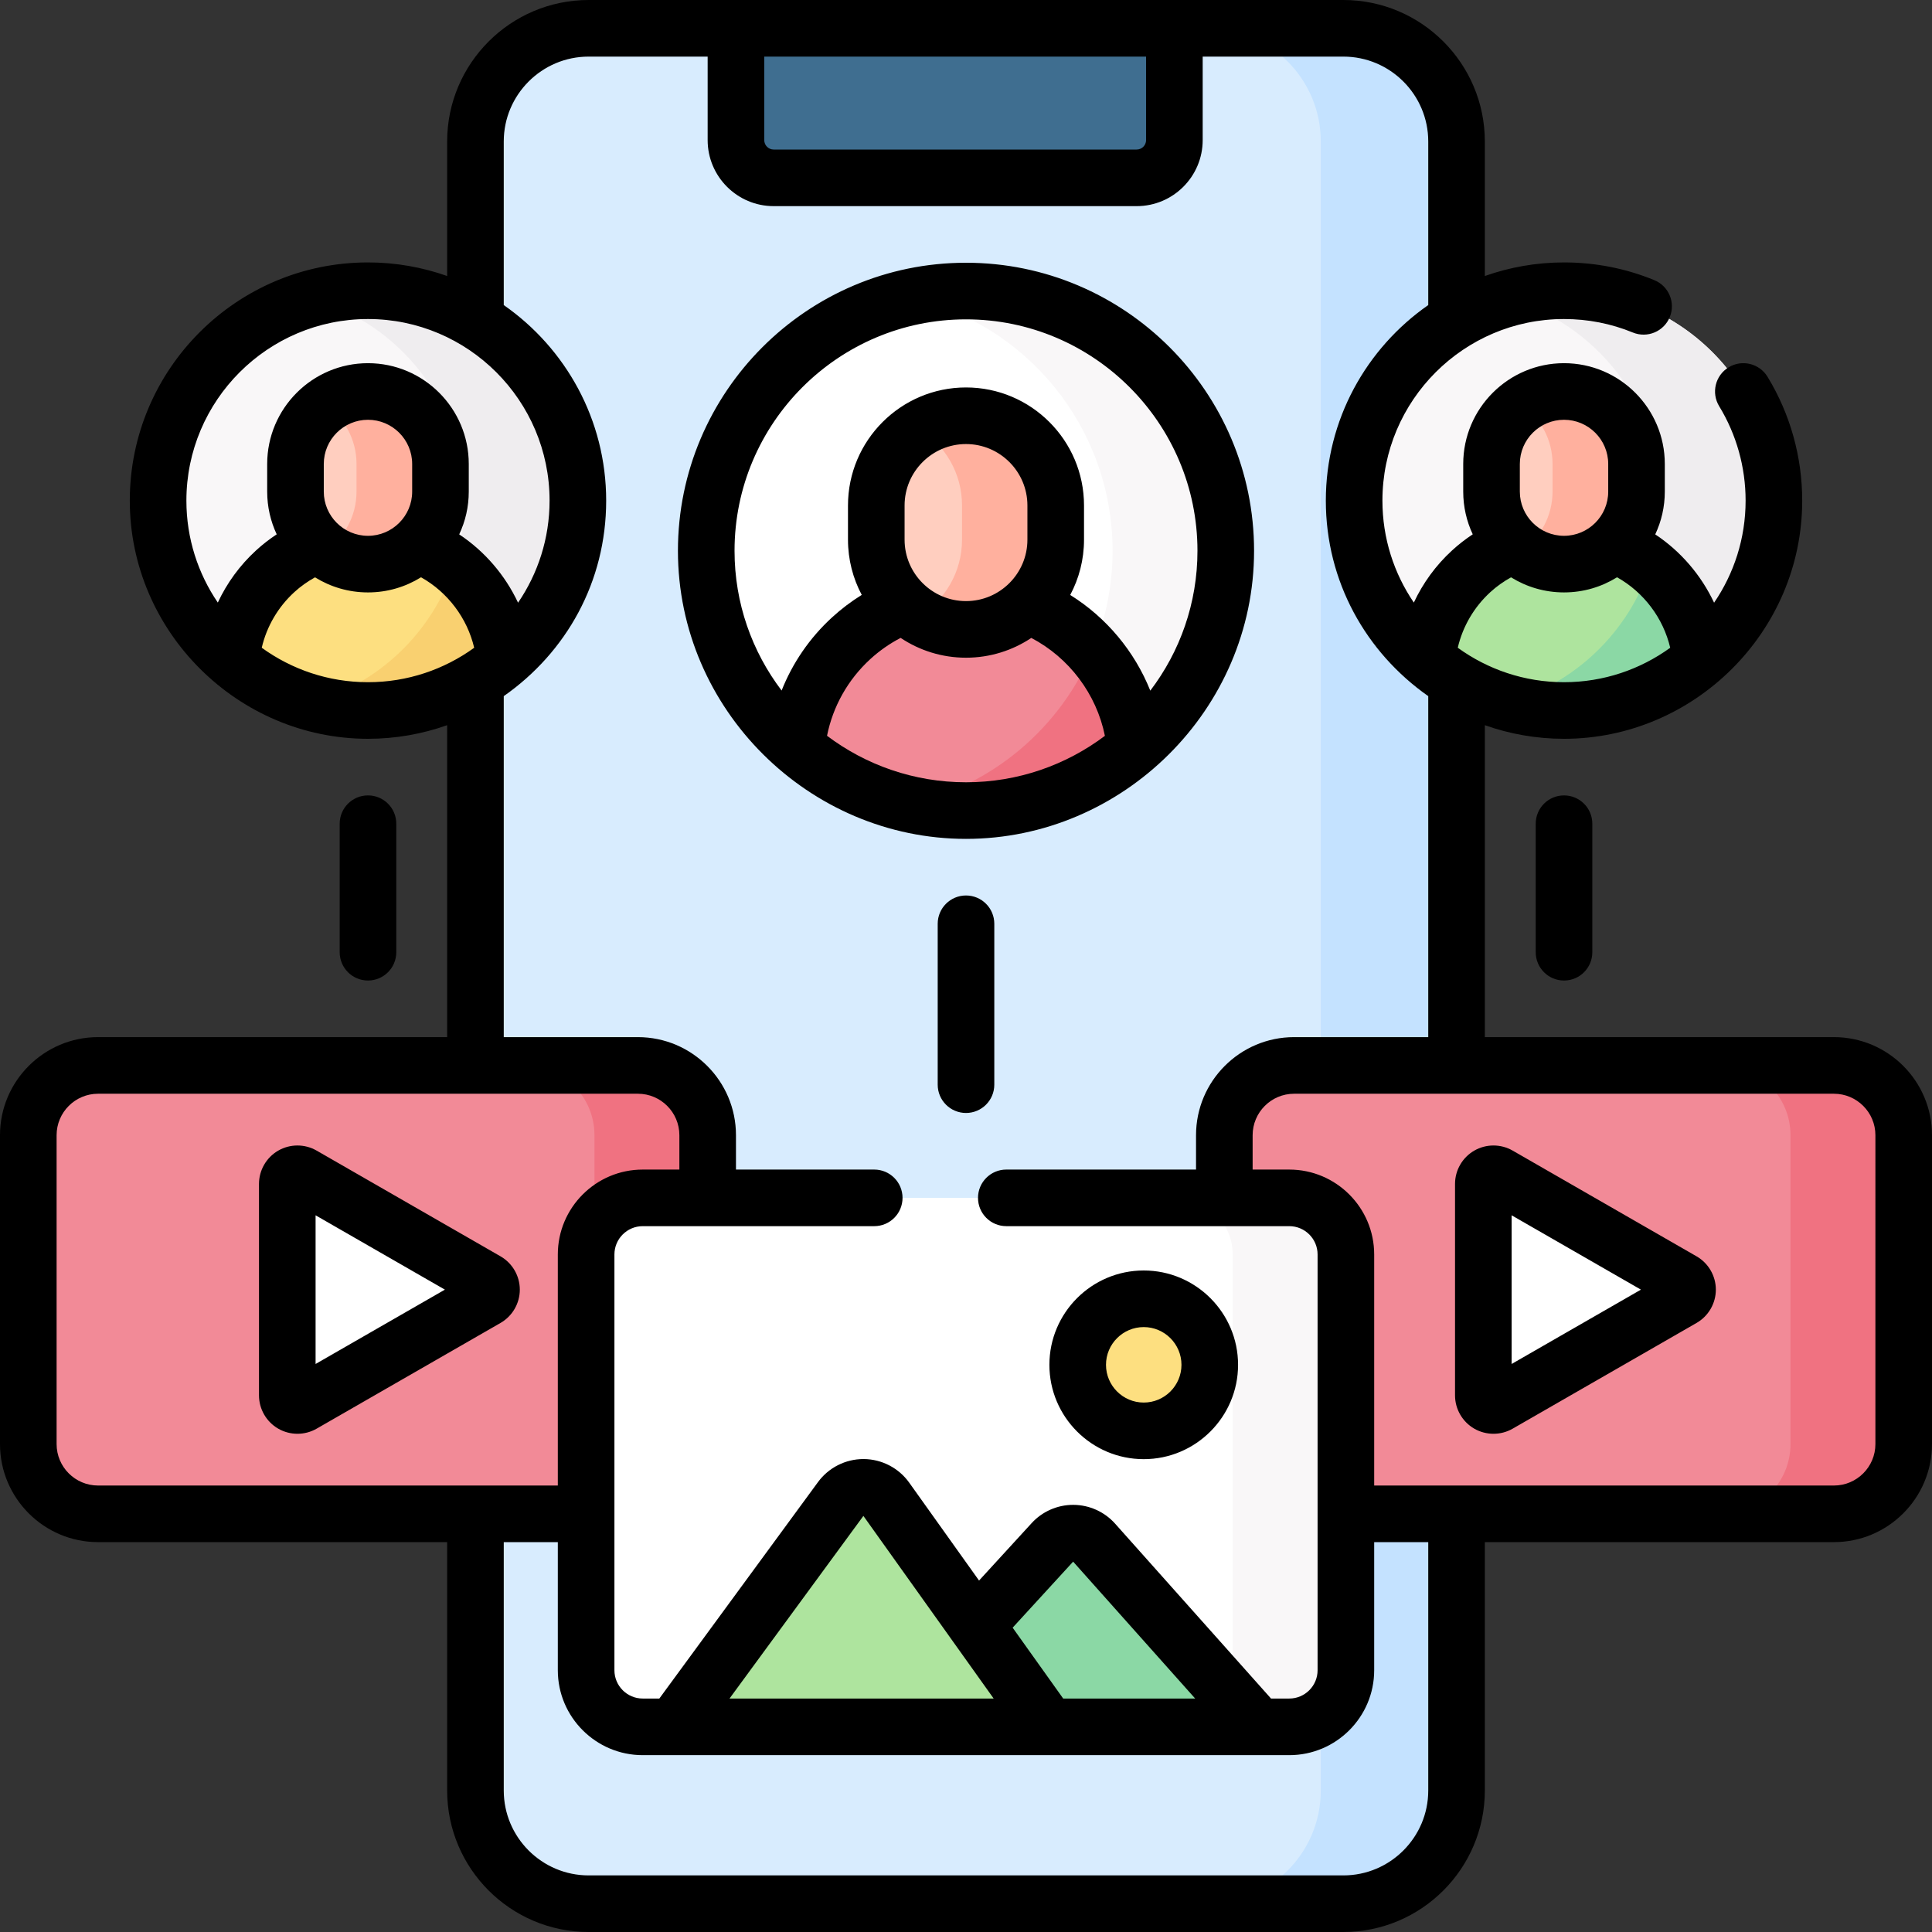 <svg id="Capa_1" enable-background="new 0 0 512 512" height="512" viewBox="0 0 512 512" width="512" xmlns="http://www.w3.org/2000/svg"><rect x="0" y="0" width="512" height="512" fill="#333333" stroke="none"/><g><g><g><g><path d="m356 504.5h-200c-16.569 0-30-13.431-30-30v-437c0-16.569 13.431-30 30-30h200c16.569 0 30 13.431 30 30v437c0 16.569-13.431 30-30 30z" fill="#d8ecfe"/><path d="m356 7.5h-35.98c16.569 0 30 13.431 30 30v437c0 16.569-13.431 30-30 30h35.98c16.569 0 30-13.431 30-30v-437c0-16.569-13.431-30-30-30z" fill="#c4e2ff"/></g><path d="m301.225 47.128h-96.191c-5.523 0-10-4.477-10-10v-29.628h116.191v29.628c0 5.523-4.477 10-10 10z" fill="#3f6e90"/></g><g><path d="m324.84 145.968c0 20.878-9.294 39.585-23.971 52.21-12.05 10.365-27.728 11.616-44.87 11.616s-32.82-1.251-44.869-11.616c-14.677-12.625-23.971-31.332-23.971-52.21 0-38.02 30.821-68.84 68.84-68.84s68.841 30.821 68.841 68.84z" fill="#fff"/><path d="m256 77.128c-5.154 0-10.169.584-15 1.658 30.803 6.848 53.84 34.317 53.84 67.182s-23.038 60.333-53.84 67.182c4.831 1.074 13.42-1.9 18.574-1.9 17.141 0 29.245-2.706 41.295-13.071 14.677-12.625 23.971-31.332 23.971-52.21 0-38.02-30.82-68.841-68.84-68.841z" fill="#f9f7f8"/><path d="m256 157.307c-23.474 0-42.749 17.949-44.868 40.87 12.05 10.365 27.726 16.632 44.868 16.632s32.818-6.267 44.868-16.632c-2.119-22.921-21.394-40.87-44.868-40.87z" fill="#f28a97"/><path d="m289.595 172.35c-8.494 20.439-26.554 35.9-48.595 40.801.017.006.033.012.049.018 4.814 1.067 9.815 1.64 14.951 1.64 17.141 0 32.818-6.267 44.868-16.632-.914-9.882-5.021-18.834-11.273-25.827z" fill="#f07281"/><path d="m256 166.796c-13.131 0-23.776-10.645-23.776-23.776v-9.068c0-13.131 10.645-23.776 23.776-23.776 13.131 0 23.776 10.645 23.776 23.776v9.068c0 13.131-10.645 23.776-23.776 23.776z" fill="#ffcebf"/><path d="m256 110.176c-4.55 0-8.8 1.28-12.414 3.497 6.815 4.181 11.362 11.698 11.362 20.279v9.068c0 8.581-4.547 16.098-11.362 20.279 3.614 2.217 7.864 3.497 12.414 3.497 13.131 0 23.776-10.645 23.776-23.776v-9.068c0-13.131-10.645-23.776-23.776-23.776z" fill="#ffb09e"/></g><g><path d="m470.103 132.666c0 16.869-7.51 31.985-19.368 42.186-9.736 8.375-23.203 5.143-37.053 5.143s-25.72 3.232-35.456-5.143c-11.859-10.201-19.368-25.316-19.368-42.186 0-30.72 24.903-55.623 55.623-55.623s55.622 24.904 55.622 55.623z" fill="#f9f7f8"/><path d="m414.481 77.043c-5.2 0-10.226.729-15 2.063 23.43 6.549 40.623 28.04 40.623 53.56s-17.193 47.01-40.623 53.559c4.774 1.334 11.327-1.855 16.527-1.855 13.44 0 24.24-.848 33.854-8.783 12.362-10.202 20.242-25.642 20.242-42.921 0-30.719-24.904-55.623-55.623-55.623z" fill="#efedef"/><path d="m414.481 141.827c-18.967 0-34.541 14.503-36.253 33.023 9.736 8.375 22.403 13.439 36.253 13.439s26.517-5.064 36.253-13.439c-1.713-18.52-17.286-33.023-36.253-33.023z" fill="#aee49e"/><path d="m450.734 174.85c-.929-10.053-5.949-18.917-13.374-24.925-5.736 17.574-19.983 31.298-37.879 36.301.004.005.013.016.018.022 4.766 1.33 9.791 2.042 14.982 2.042 13.85-.001 26.516-5.065 36.253-13.44z" fill="#8bd8a5"/><path d="m414.481 149.495c-10.61 0-19.211-8.601-19.211-19.211v-7.327c0-10.61 8.601-19.211 19.211-19.211 10.61 0 19.211 8.601 19.211 19.211v7.327c-.001 10.61-8.602 19.211-19.211 19.211z" fill="#ffcebf"/><path d="m414.481 103.746c-4.151 0-7.984 1.33-11.125 3.568 4.887 3.483 8.085 9.184 8.085 15.642v7.327c0 6.459-3.198 12.16-8.085 15.642 3.141 2.238 6.974 3.568 11.125 3.568 10.61 0 19.211-8.601 19.211-19.211v-7.327c-.001-10.608-8.602-19.209-19.211-19.209z" fill="#ffb09e"/></g><g><path d="m153.142 132.666c0 16.869-7.51 31.985-19.368 42.186-9.736 8.375-22.404 6.933-36.254 6.933s-26.518 1.442-36.255-6.933c-11.859-10.201-19.368-25.316-19.368-42.186 0-30.72 24.903-55.623 55.623-55.623s55.622 24.904 55.622 55.623z" fill="#f9f7f8"/><path d="m97.519 77.043c-5.2 0-10.226.729-15 2.063 23.43 6.549 40.623 28.04 40.623 53.56s-17.193 47.01-40.623 53.559c4.774 1.334 9.801-1.199 15-1.199 13.85 0 26.518-1.799 36.254-10.174 11.859-10.201 19.368-25.316 19.368-42.186.001-30.719-24.902-55.623-55.622-55.623z" fill="#efedef"/><path d="m97.519 141.827c-18.967 0-34.541 14.503-36.253 33.023 9.736 8.375 22.403 13.439 36.253 13.439s26.517-5.064 36.253-13.439c-1.712-18.52-17.286-33.023-36.253-33.023z" fill="#fddf80"/><path d="m133.772 174.85c-.929-10.053-5.949-18.917-13.374-24.925-5.736 17.574-19.983 31.298-37.879 36.301.004.005.013.016.018.022 4.766 1.33 9.791 2.042 14.982 2.042 13.85-.001 26.517-5.065 36.253-13.44z" fill="#f9d070"/><path d="m97.519 149.495c-10.61 0-19.211-8.601-19.211-19.211v-7.327c0-10.61 8.601-19.211 19.211-19.211 10.61 0 19.211 8.601 19.211 19.211v7.327c0 10.61-8.601 19.211-19.211 19.211z" fill="#ffcebf"/><path d="m97.519 103.746c-4.151 0-7.984 1.33-11.125 3.568 4.887 3.483 8.085 9.184 8.085 15.642v7.327c0 6.459-3.198 12.16-8.085 15.642 3.141 2.238 6.974 3.568 11.125 3.568 10.61 0 19.211-8.601 19.211-19.211v-7.327c0-10.608-8.601-19.209-19.211-19.209z" fill="#ffb09e"/></g><g><path d="m486.007 401.182h-143.053c-10.213 0-18.493-8.279-18.493-18.493v-81.849c0-10.213 8.279-18.493 18.493-18.493h143.053c10.213 0 18.493 8.279 18.493 18.493v81.849c0 10.213-8.279 18.493-18.493 18.493z" fill="#f28a97"/><path d="m486.007 282.347h-30c10.213 0 18.493 8.28 18.493 18.493v81.849c0 10.213-8.279 18.493-18.493 18.493h30c10.213 0 18.493-8.28 18.493-18.493v-81.849c0-10.213-8.279-18.493-18.493-18.493z" fill="#f07281"/><g><path d="m393.096 313.743c0-2.063 2.243-3.353 4.037-2.321l48.739 28.022c1.794 1.032 1.794 3.611 0 4.642l-48.739 28.022c-1.794 1.032-4.037-.258-4.037-2.321z" fill="#fff"/></g></g><g><path d="m169.046 401.182h-143.053c-10.213 0-18.493-8.279-18.493-18.493v-81.849c0-10.213 8.279-18.493 18.493-18.493h143.053c10.213 0 18.493 8.279 18.493 18.493v81.849c0 10.213-8.28 18.493-18.493 18.493z" fill="#f28a97"/><path d="m169.046 282.347h-30c10.213 0 18.493 8.28 18.493 18.493v81.849c0 10.213-8.279 18.493-18.493 18.493h30c10.213 0 18.493-8.28 18.493-18.493v-81.849c0-10.213-8.28-18.493-18.493-18.493z" fill="#f07281"/><g><path d="m76.134 313.743c0-2.063 2.243-3.353 4.037-2.321l48.739 28.022c1.794 1.032 1.794 3.611 0 4.642l-48.739 28.022c-1.794 1.032-4.037-.258-4.037-2.321z" fill="#fff"/></g></g><g><g><path d="m341.673 457.632h-8.202l-75.297-14.639-79.645 14.639h-8.202c-8.284 0-15-6.716-15-15v-110.185c0-8.284 6.716-15 15-15h171.346c8.284 0 15 6.716 15 15v110.186c0 8.284-6.716 14.999-15 14.999z" fill="#fff"/><path d="m341.673 317.447h-30c8.284 0 15 6.716 15 15v110.186c0 8.284-6.716 15-15 15h30c8.284 0 15-6.716 15-15v-110.186c0-8.285-6.715-15-15-15z" fill="#f9f7f8"/><g><path d="m234.103 457.632 44.824-48.926c2.964-3.235 8.075-3.201 10.995.075l43.55 48.852h-99.369z" fill="#8bd8a5"/><path d="m325.428 448.61c-2.31 5.308-7.596 9.023-13.755 9.023h21.798z" fill="#7ece96"/><path d="m178.529 457.632 44.304-60.438c2.984-4.071 9.077-4.032 12.009.078l43.055 60.36z" fill="#aee49e"/></g><circle cx="303.1" cy="361.689" fill="#fddf80" r="17.5"/></g></g></g><path d="m105.02 252.348v-34.059c0-4.143-3.357-7.5-7.5-7.5s-7.5 3.357-7.5 7.5v34.059c0 4.143 3.357 7.5 7.5 7.5s7.5-3.358 7.5-7.5zm380.99 22.502h-92.51v-82.665c6.568 2.325 13.625 3.604 20.98 3.604 34.434 0 63.123-28.296 63.123-63.123 0-11.608-3.18-22.959-9.196-32.824-2.157-3.536-6.773-4.654-10.308-2.499-3.537 2.156-4.655 6.771-2.499 10.309 4.581 7.513 7.003 16.162 7.003 25.015 0 10.025-3.085 19.341-8.351 27.057-3.428-7.305-8.83-13.613-15.591-18.108 1.619-3.442 2.53-7.281 2.53-11.331v-7.327c0-14.729-11.982-26.711-26.711-26.711-14.728 0-26.71 11.982-26.71 26.711v7.327c0 4.043.908 7.876 2.522 11.315-1.927 1.274-3.762 2.694-5.481 4.273-4.3 3.942-7.716 8.644-10.128 13.815-5.25-7.708-8.325-17.012-8.325-27.021 0-26.534 21.588-48.122 48.122-48.122 6.319 0 12.458 1.203 18.246 3.577 3.832 1.57 8.214-.263 9.785-4.094 1.571-3.833-.262-8.214-4.094-9.785-7.604-3.117-15.657-4.698-23.938-4.698-7.354 0-14.412 1.277-20.98 3.599v-35.644c.001-20.678-16.821-37.5-37.499-37.5h-200c-20.678 0-37.5 16.822-37.5 37.5v35.643c-6.569-2.322-13.627-3.599-20.98-3.599-34.807 0-63.123 28.316-63.123 63.122 0 34.789 28.71 63.123 63.123 63.123 7.355 0 14.413-1.279 20.98-3.604v82.665h-92.51c-14.331 0-25.99 11.659-25.99 25.99v81.851c0 14.33 11.659 25.989 25.99 25.989h92.51v65.82c0 20.678 16.822 37.5 37.5 37.5h200c20.678 0 37.5-16.822 37.5-37.5v-65.82h92.51c14.331 0 25.99-11.659 25.99-25.989v-81.851c0-14.331-11.659-25.99-25.99-25.99zm-83.239-151.893c0-6.457 5.253-11.711 11.71-11.711s11.711 5.254 11.711 11.711v7.327c0 6.457-5.254 11.711-11.711 11.711s-11.71-5.254-11.71-11.711zm-7.818 33.968c1.676-1.54 3.524-2.835 5.49-3.929 4.082 2.532 8.89 3.999 14.037 3.999 5.156 0 9.972-1.472 14.058-4.012 7.073 3.96 12.233 10.805 14.087 18.681-7.921 5.733-17.642 9.125-28.146 9.125-10.507 0-20.232-3.395-28.155-9.132 1.31-5.627 4.292-10.758 8.629-14.732zm-192.419-141.925h101.19v22.128c0 1.379-1.121 2.5-2.5 2.5h-96.19c-1.379 0-2.5-1.121-2.5-2.5zm-69.034 22.5c0-12.406 10.094-22.5 22.5-22.5h31.534v22.128c0 9.649 7.851 17.5 17.5 17.5h96.19c9.649 0 17.5-7.851 17.5-17.5v-22.128h37.276c12.406 0 22.5 10.094 22.5 22.5v43.346c-16.388 11.413-27.142 30.379-27.142 51.82 0 21.413 10.614 40.219 27.142 51.817v90.366h-35.55c-14.331 0-25.99 11.659-25.99 25.99v9.106h-50.279c-4.143 0-7.5 3.357-7.5 7.5s3.357 7.5 7.5 7.5h74.992c4.136 0 7.5 3.364 7.5 7.5v68.675c0 .02-.003.039-.003.058s.003.039.003.058v41.395c0 4.136-3.364 7.5-7.5 7.5h-4.838l-41.32-46.348c-2.805-3.142-6.829-4.957-11.041-4.981h-.084c-4.176 0-8.18 1.764-10.99 4.84l-13.943 15.221-18.508-25.947c-2.771-3.884-7.272-6.221-12.042-6.252h-.097c-4.734 0-9.225 2.273-12.025 6.095l-42.058 57.373h-4.399c-4.136 0-7.5-3.364-7.5-7.5v-41.395c0-.02.003-.039.003-.058s-.003-.039-.003-.058v-68.675c0-4.136 3.364-7.5 7.5-7.5h61.354c4.143 0 7.5-3.357 7.5-7.5s-3.357-7.5-7.5-7.5h-36.642v-9.106c0-14.331-11.659-25.99-25.99-25.99h-35.55v-90.366c16.596-11.613 27.142-30.319 27.142-51.817 0-21.44-10.754-40.406-27.142-51.82zm183.235 412.63h-34.978l-13.396-18.781 16.031-17.499zm-53.4.003h-70.01l35.483-48.403zm-205.612-290.444c-5.251-7.709-8.326-17.012-8.326-27.023 0-26.534 21.588-48.122 48.123-48.122 26.534 0 48.122 21.588 48.122 48.122 0 10.025-3.085 19.341-8.35 27.056-3.428-7.305-8.83-13.612-15.592-18.108 1.619-3.442 2.529-7.281 2.529-11.33v-7.327c0-14.729-11.982-26.711-26.71-26.711-14.729 0-26.711 11.982-26.711 26.711v7.327c0 4.043.908 7.877 2.523 11.316-1.927 1.274-3.761 2.694-5.48 4.272-4.3 3.942-7.716 8.645-10.128 13.817zm51.506-36.732v7.327c0 6.457-5.253 11.711-11.71 11.711s-11.711-5.254-11.711-11.711v-7.327c0-6.457 5.254-11.711 11.711-11.711s11.71 5.254 11.71 11.711zm-11.709 57.832c-10.507 0-20.231-3.395-28.154-9.131 1.308-5.628 4.291-10.759 8.628-14.733 1.676-1.539 3.523-2.835 5.49-3.928 4.082 2.532 8.89 3.999 14.037 3.999 5.155 0 9.972-1.472 14.058-4.013 7.073 3.96 12.234 10.805 14.087 18.681-7.922 5.732-17.643 9.125-28.146 9.125zm-71.53 212.891c-6.06 0-10.99-4.93-10.99-10.989v-81.851c0-6.06 4.931-10.99 10.99-10.99h143.06c6.06 0 10.99 4.931 10.99 10.99v9.106h-9.713c-12.406 0-22.5 10.094-22.5 22.5v61.233h-121.837zm352.51 80.82c0 12.406-10.094 22.5-22.5 22.5h-200c-12.406 0-22.5-10.094-22.5-22.5v-65.82h14.327v33.953c0 12.406 10.094 22.5 22.5 22.5h171.346c12.406 0 22.5-10.094 22.5-22.5v-33.953h14.327zm118.5-91.81c0 6.06-4.931 10.989-10.99 10.989h-121.837v-61.233c0-12.406-10.094-22.5-22.5-22.5h-9.713v-9.106c0-6.06 4.931-10.99 10.99-10.99h143.06c6.06 0 10.99 4.931 10.99 10.99zm-90.02-164.401v34.059c0 4.143 3.357 7.5 7.5 7.5s7.5-3.357 7.5-7.5v-34.059c0-4.143-3.357-7.5-7.5-7.5s-7.5 3.357-7.5 7.5zm-274.332 114.652-48.737-28.021c-3.145-1.809-7.05-1.806-10.192.012-3.137 1.814-5.085 5.19-5.085 8.811v56.043c0 3.62 1.948 6.996 5.085 8.811 3.141 1.817 7.047 1.822 10.19.013l48.741-28.022c3.149-1.813 5.105-5.192 5.105-8.822s-1.955-7.011-5.107-8.825zm-49.014 28.525v-39.402l34.267 19.701zm219.466 25.223c13.785 0 25-11.215 25-25s-11.215-25-25-25-25 11.215-25 25 11.214 25 25 25zm0-35c5.514 0 10 4.486 10 10s-4.486 10-10 10-10-4.486-10-10 4.486-10 10-10zm-47.1-129.38c41.531 0 76.341-34.258 76.341-76.34 0-42.095-34.246-76.341-76.341-76.341s-76.341 34.246-76.341 76.341c0 42.102 34.818 76.34 76.341 76.34zm0-15c-13.81 0-26.565-4.59-36.829-12.321 1.552-7.774 5.532-14.879 11.458-20.31 2.439-2.237 5.138-4.117 8.048-5.633 4.963 3.314 10.92 5.251 17.323 5.251 6.396 0 12.347-1.933 17.307-5.241 10.028 5.245 17.27 14.874 19.504 25.947-10.26 7.722-23.009 12.307-36.811 12.307zm-16.275-64.288v-9.068c0-8.975 7.301-16.276 16.275-16.276s16.275 7.302 16.275 16.276v9.068c0 8.975-7.301 16.275-16.275 16.275s-16.275-7.301-16.275-16.275zm16.275-58.393c33.823 0 61.341 27.518 61.341 61.341 0 13.914-4.664 26.755-12.501 37.058-4.17-10.424-11.629-19.385-21.219-25.357 2.329-4.373 3.654-9.359 3.654-14.649v-9.068c0-17.246-14.03-31.276-31.275-31.276s-31.275 14.03-31.275 31.276v9.068c0 5.284 1.322 10.263 3.646 14.633-2.796 1.731-5.43 3.723-7.878 5.968-5.923 5.429-10.455 12.06-13.356 19.374-7.822-10.298-12.477-23.127-12.477-37.027-.001-33.823 27.517-61.341 61.34-61.341zm193.61 248.313-48.737-28.021c-3.146-1.809-7.051-1.806-10.192.012-3.137 1.814-5.085 5.19-5.085 8.811v56.043c0 3.62 1.948 6.996 5.085 8.811 3.141 1.817 7.047 1.822 10.19.013l48.741-28.022c3.149-1.813 5.105-5.192 5.105-8.822s-1.955-7.011-5.107-8.825zm-49.014 28.525v-39.402l34.267 19.701zm-144.596-124.157c-4.143 0-7.5 3.357-7.5 7.5v42.638c0 4.143 3.357 7.5 7.5 7.5s7.5-3.357 7.5-7.5v-42.638c0-4.143-3.357-7.5-7.5-7.5z"/></g></svg>